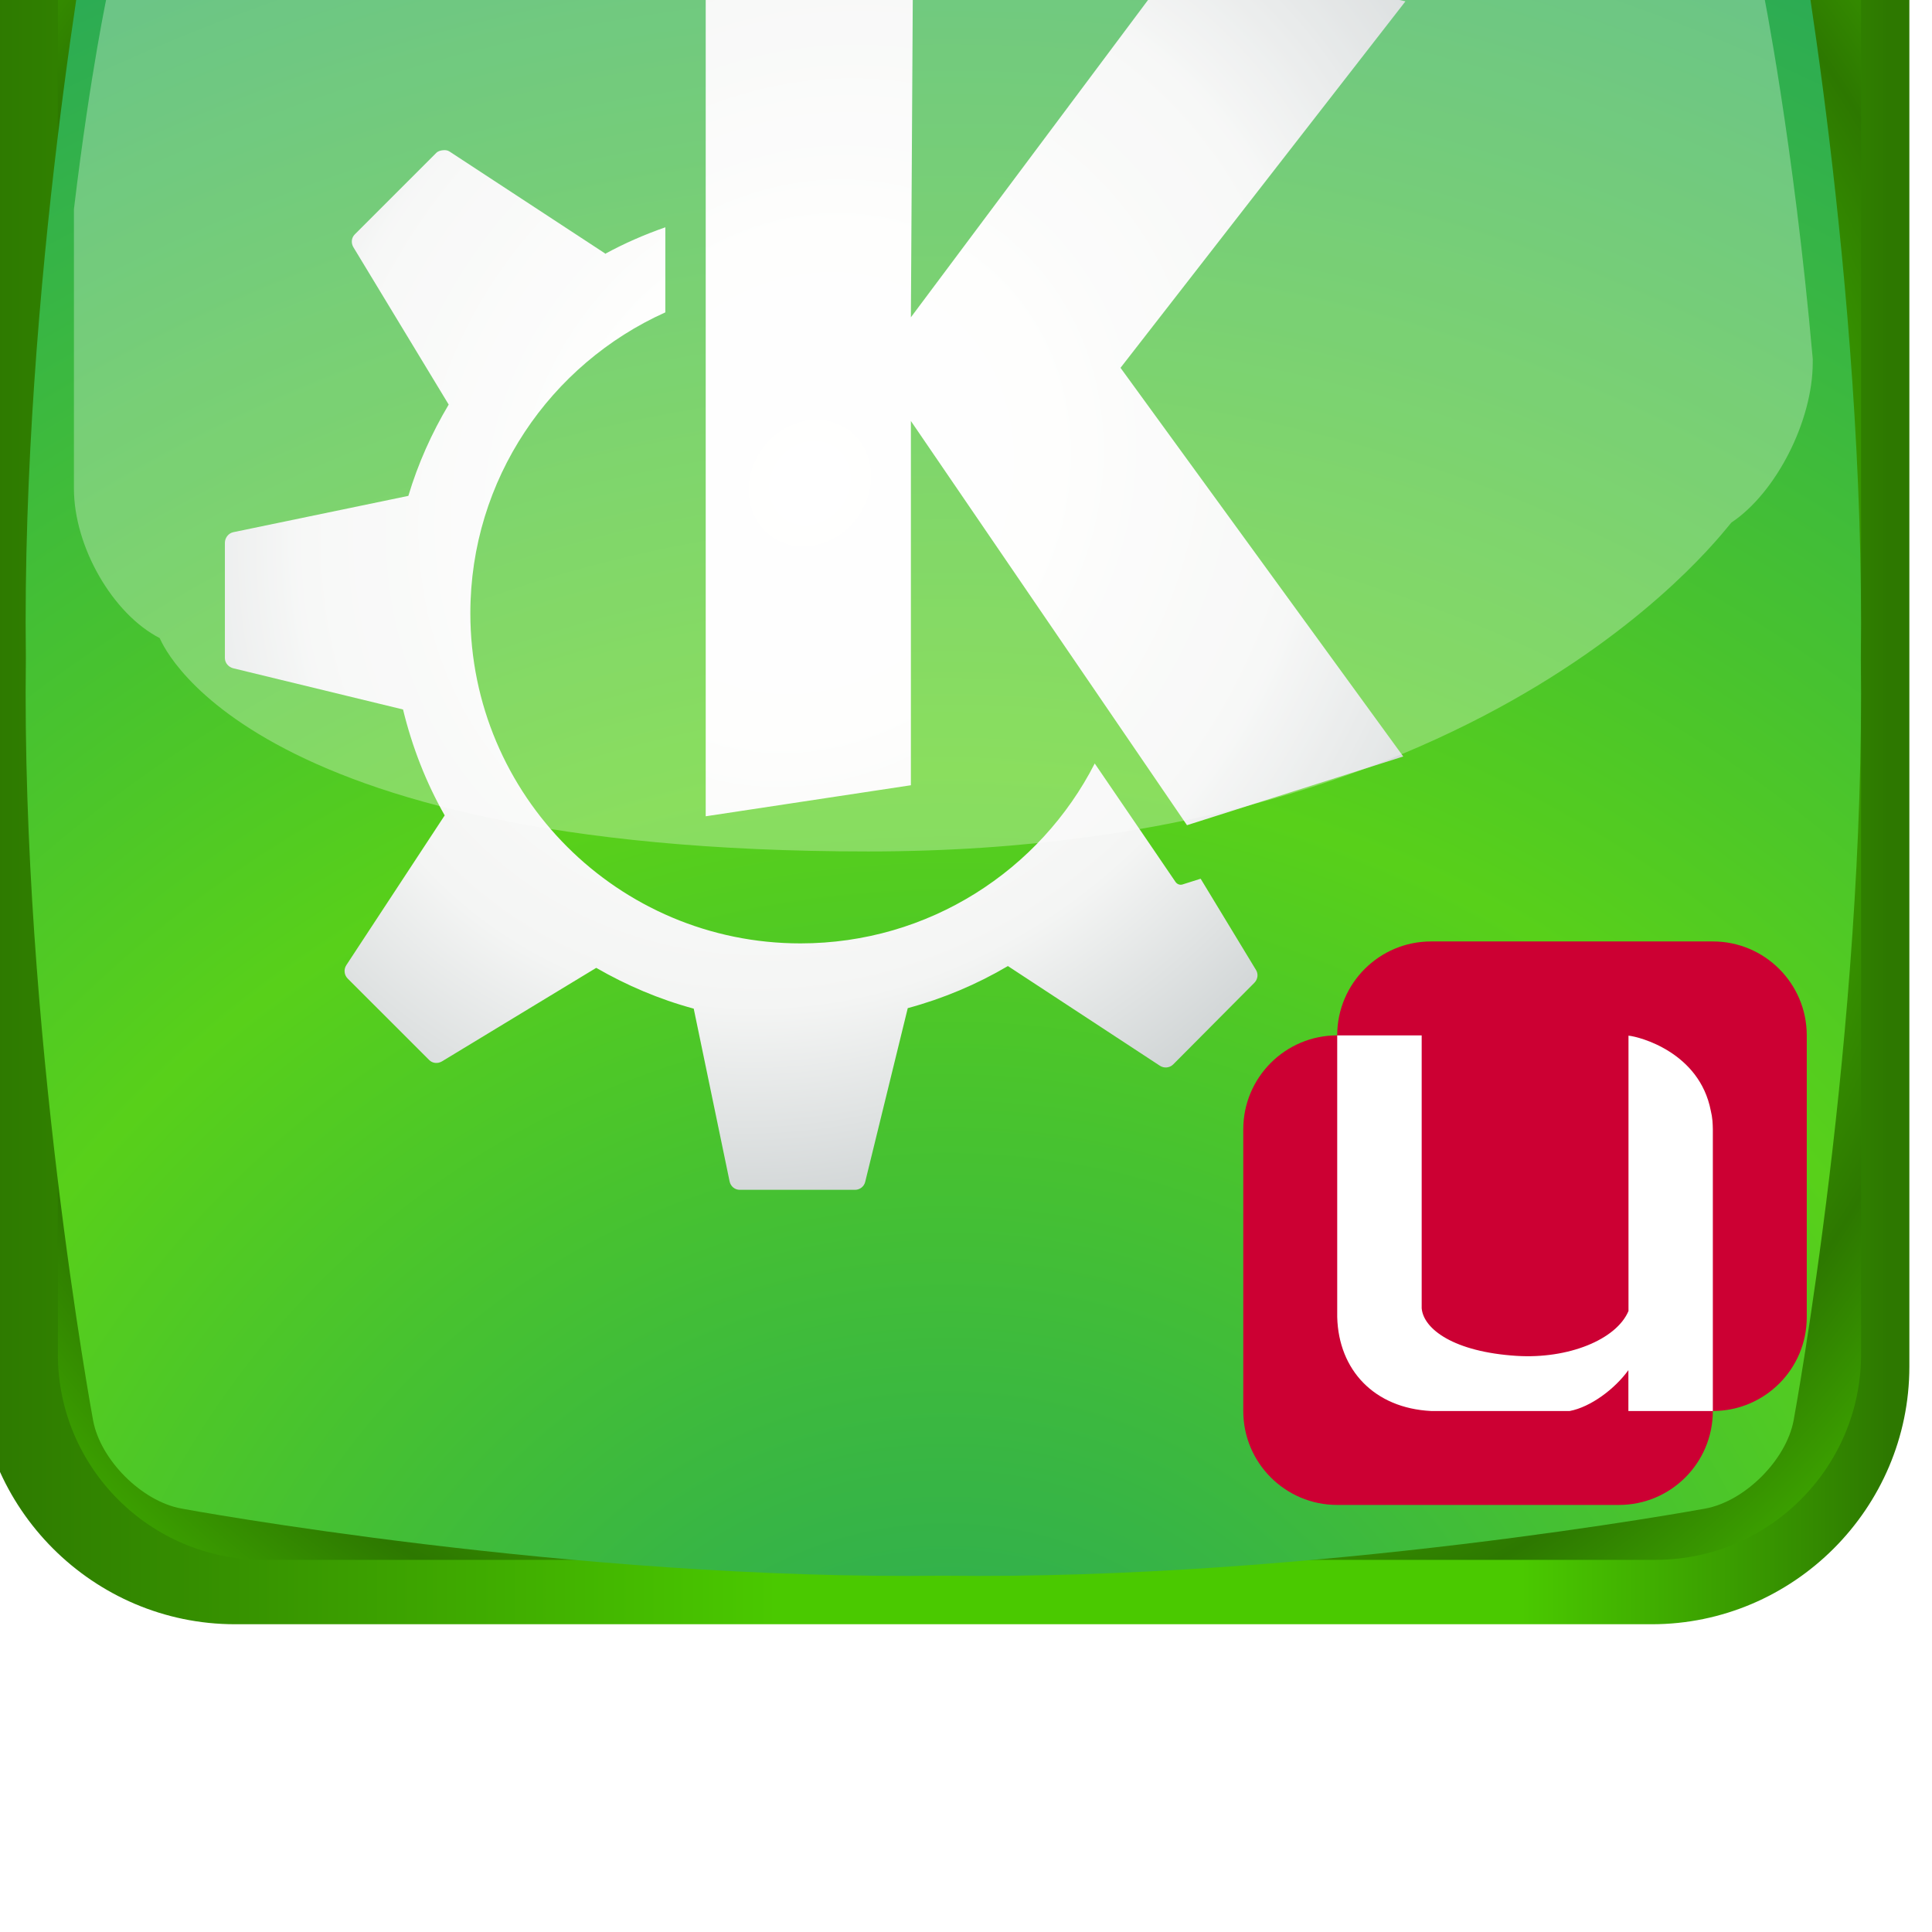 <?xml version="1.0" encoding="utf-8"?>
<!-- Generator: Adobe Illustrator 13.0.0, SVG Export Plug-In  -->
<!DOCTYPE svg PUBLIC "-//W3C//DTD SVG 1.1//EN" "http://www.w3.org/Graphics/SVG/1.1/DTD/svg11.dtd">
<svg version="1.1"
	 xmlns="http://www.w3.org/2000/svg" xmlns:xlink="http://www.w3.org/1999/xlink" xmlns:a="http://ns.adobe.com/AdobeSVGViewerExtensions/3.0/"
	 x="0px" y="0px" width="128px" height="128px" viewBox="10.46 29.349 128 128" enable-background="new 10.46 29.349 128 128"
	 xml:space="preserve">
<defs>
</defs>
<filter  id="AI_Sfocatura_4">
	<feGaussianBlur  id="feGaussianBlur6" stdDeviation="4"></feGaussianBlur>
</filter>
<linearGradient id="path35_2_" gradientUnits="userSpaceOnUse" x1="-1270.164" y1="-1397.529" x2="-1142.164" y2="-1397.529" gradientTransform="matrix(-1 0 0 -1 -1133.204 -1324.57)">
	<stop  offset="0" style="stop-color:#2D7800"/>
	<stop  offset="0.011" style="stop-color:#2D7800"/>
	<stop  offset="0.053" style="stop-color:#348C00"/>
	<stop  offset="0.099" style="stop-color:#3BA000"/>
	<stop  offset="0.148" style="stop-color:#42B400"/>
	<stop  offset="0.201" style="stop-color:#4AC900"/>
	<stop  offset="0.262" style="stop-color:#4AC900"/>
	<stop  offset="0.349" style="stop-color:#4AC900"/>
	<stop  offset="0.586" style="stop-color:#4AC900"/>
	<stop  offset="1" style="stop-color:#2D7800"/>
</linearGradient>
<path id="path35_1_" fill="url(#path35_2_)" d="M8.96,26.026c0-9.387,7.68-17.067,17.067-17.067h93.867
	c9.386,0,17.066,7.68,17.066,17.067v93.867c0,9.386-7.681,17.066-17.066,17.066H26.027c-9.387,0-17.067-7.681-17.067-17.066V26.026z
	"/>
<radialGradient id="path53_2_" cx="685.735" cy="1536.239" r="85.025" gradientTransform="matrix(1.048 0 0 1.048 -644.624 -1537.02)" gradientUnits="userSpaceOnUse">
	<stop  offset="0.5" style="stop-color:#4AC900"/>
	<stop  offset="0.781" style="stop-color:#2D7800"/>
	<stop  offset="1" style="stop-color:#4AC900"/>
</radialGradient>
<path id="path53_1_" fill="url(#path53_2_)" d="M27.917,13.226c-7.513,0-13.624,6.111-13.624,13.624v92.22
	c0,7.513,6.111,13.623,13.624,13.623h92.22c7.511,0,13.623-6.11,13.623-13.623v-92.22c0-7.511-6.112-13.624-13.623-13.624H27.917
	L27.917,13.226z"/>
<g id="path64_1_" filter="url(#AI_Sfocatura_4)">
	
		<radialGradient id="SVGID_1_" cx="668.034" cy="1587.354" r="140.999" gradientTransform="matrix(1.067 0 0 1.067 -639.61 -1538.083)" gradientUnits="userSpaceOnUse">
		<stop  offset="0" style="stop-color:#24A55E"/>
		<stop  offset="0.5" style="stop-color:#58D01A"/>
		<stop  offset="1" style="stop-color:#24A55E"/>
	</radialGradient>
	<path fill="url(#SVGID_1_)" d="M72.987,12.175h-0.057c-24.555-0.316-50.214,4.406-50.47,4.454
		c-2.619,0.488-5.344,3.213-5.832,5.832c-0.048,0.257-4.771,25.915-4.454,50.471c-0.317,24.609,4.406,50.271,4.454,50.524
		c0.487,2.617,3.214,5.347,5.833,5.836c0.255,0.048,25.914,4.77,50.469,4.452c24.613,0.317,50.271-4.404,50.528-4.452
		c2.616-0.487,5.345-3.219,5.834-5.837c0.046-0.252,4.771-25.913,4.452-50.467c0.319-24.613-4.406-50.271-4.452-50.527
		c-0.489-2.619-3.218-5.344-5.834-5.832C123.204,16.582,97.544,11.858,72.987,12.175z"/>
</g>
<radialGradient id="path5692_3_" cx="-1105.386" cy="-2477.57" r="71.601" gradientTransform="matrix(0.441 -0.596 -0.532 -0.394 -766.474 -1573.621)" gradientUnits="userSpaceOnUse">
	<stop  offset="0" style="stop-color:#FFFFFF"/>
	<stop  offset="0.328" style="stop-color:#FDFDFC"/>
	<stop  offset="0.677" style="stop-color:#F4F5F4"/>
	<stop  offset="1" style="stop-color:#CACFD0"/>
</radialGradient>
<path id="path5692_2_" fill="url(#path5692_3_)" d="M70.956,25.503l-13.741,1.32V83.43l13.594-2.056V57.241L89.101,84.02
	l14.328-4.552l-18.732-25.75l18.877-24.28l-14.62-3.347l-18.145,24.28L70.956,25.503z M39.805,39.302
	c-0.156,0.016-0.323,0.058-0.44,0.176l-5.402,5.402c-0.228,0.228-0.254,0.576-0.088,0.851l6.312,10.422
	c-1.121,1.885-2.031,3.905-2.672,6.049l-11.598,2.406c-0.323,0.068-0.558,0.375-0.558,0.706v7.632c0,0.326,0.244,0.603,0.558,0.679
	l11.245,2.729c0.602,2.48,1.531,4.856,2.76,7.017l-6.518,9.923c-0.181,0.279-0.146,0.647,0.088,0.884l5.402,5.4
	c0.227,0.228,0.577,0.254,0.851,0.088l10.217-6.194c2.003,1.156,4.174,2.085,6.459,2.702l2.377,11.446
	c0.067,0.328,0.345,0.558,0.675,0.558h7.634c0.319,0,0.6-0.215,0.675-0.529l2.819-11.508c2.356-0.636,4.579-1.577,6.635-2.788
	l10.07,6.604c0.278,0.181,0.646,0.147,0.882-0.088l5.37-5.401c0.229-0.228,0.286-0.576,0.118-0.852l-3.67-6.049l-1.204,0.381
	c-0.173,0.055-0.364-0.022-0.468-0.179c0,0-2.317-3.408-5.345-7.838c-3.619,7.081-10.996,11.92-19.495,11.92
	c-12.076,0-21.872-9.797-21.872-21.872c0-8.882,5.312-16.512,12.918-19.935v-5.636c-1.386,0.484-2.722,1.067-3.993,1.761
	c-0.002-0.002,0.001-0.028,0-0.029l-10.307-6.754C40.107,39.299,39.96,39.287,39.805,39.302z"/>
<linearGradient id="path99_2_" gradientUnits="userSpaceOnUse" x1="662.684" y1="1436.597" x2="662.684" y2="1523.047" gradientTransform="matrix(1 0 0 1 -589.725 -1432.11)">
	<stop  offset="0.13" style="stop-color:#FFFFFF"/>
	<stop  offset="0.5" style="stop-color:#FFFFFF"/>
</linearGradient>
<path id="path99_1_" opacity="0.3" fill="url(#path99_2_)" enable-background="new    " d="M130.56,53.134
	c-1.274-14.38-3.277-24.319-3.31-24.485c-0.477-2.57-4.228-6.291-6.776-6.77c-0.247-0.047-24.113-4.681-48.01-4.371h-0.055
	c-23.892-0.31-47.76,4.324-48.009,4.371c-2.547,0.479-6.297,4.2-6.77,6.77c-0.023,0.125-1.165,5.339-2.272,14.554
	c0,6.171,0,12.34,0,18.512c0,3.848,2.556,8.299,5.683,9.91c0-0.111,4.946,14.135,46.945,14.135c42,0,57.213-22.053,57.209-21.808
	c2.95-1.982,5.363-6.727,5.363-10.575C130.56,53.295,130.56,53.214,130.56,53.134z"/>
<path fill="#CC0033" d="M123.939,91.722h-18.663c-3.439,0-6.223,2.787-6.223,6.223c-3.436,0-6.223,2.787-6.223,6.223v18.663
	c0,3.439,2.787,6.224,6.223,6.224h18.662c3.44,0,6.224-2.782,6.224-6.224c3.439,0,6.224-2.78,6.224-6.216V97.946
	C130.162,94.511,127.379,91.722,123.939,91.722z"/>
<linearGradient id="path59_2_" gradientUnits="userSpaceOnUse" x1="-160.978" y1="482.286" x2="-160.978" y2="507.17" gradientTransform="matrix(2.723 0 0 2.723 549.76 -1215.076)">
	<stop  offset="0.681" style="stop-color:#FFFFFF"/>
	<stop  offset="0.799" style="stop-color:#FBFBFC"/>
	<stop  offset="0.912" style="stop-color:#F0F1F3"/>
	<stop  offset="1" style="stop-color:#E1E3E8"/>
</linearGradient>
<path id="path59_1_" fill="url(#path59_2_)" d="M123.916,103.626v-0.013l0,0c-0.023-0.244-0.06-0.469-0.112-0.677
	c-0.749-3.877-4.74-4.908-5.452-4.972v18.242c-0.809,1.91-4.011,3.188-7.414,2.973c-4.159-0.264-6.169-1.774-6.288-3.155V97.946
	h-5.596v18.663c0.092,3.51,2.452,6.031,6.218,6.223h9.186c1.385-0.264,2.983-1.455,3.887-2.708v2.708h0.809h4.763h0.023v-18.665
	C123.939,103.978,123.928,103.799,123.916,103.626z"/>
</svg>
